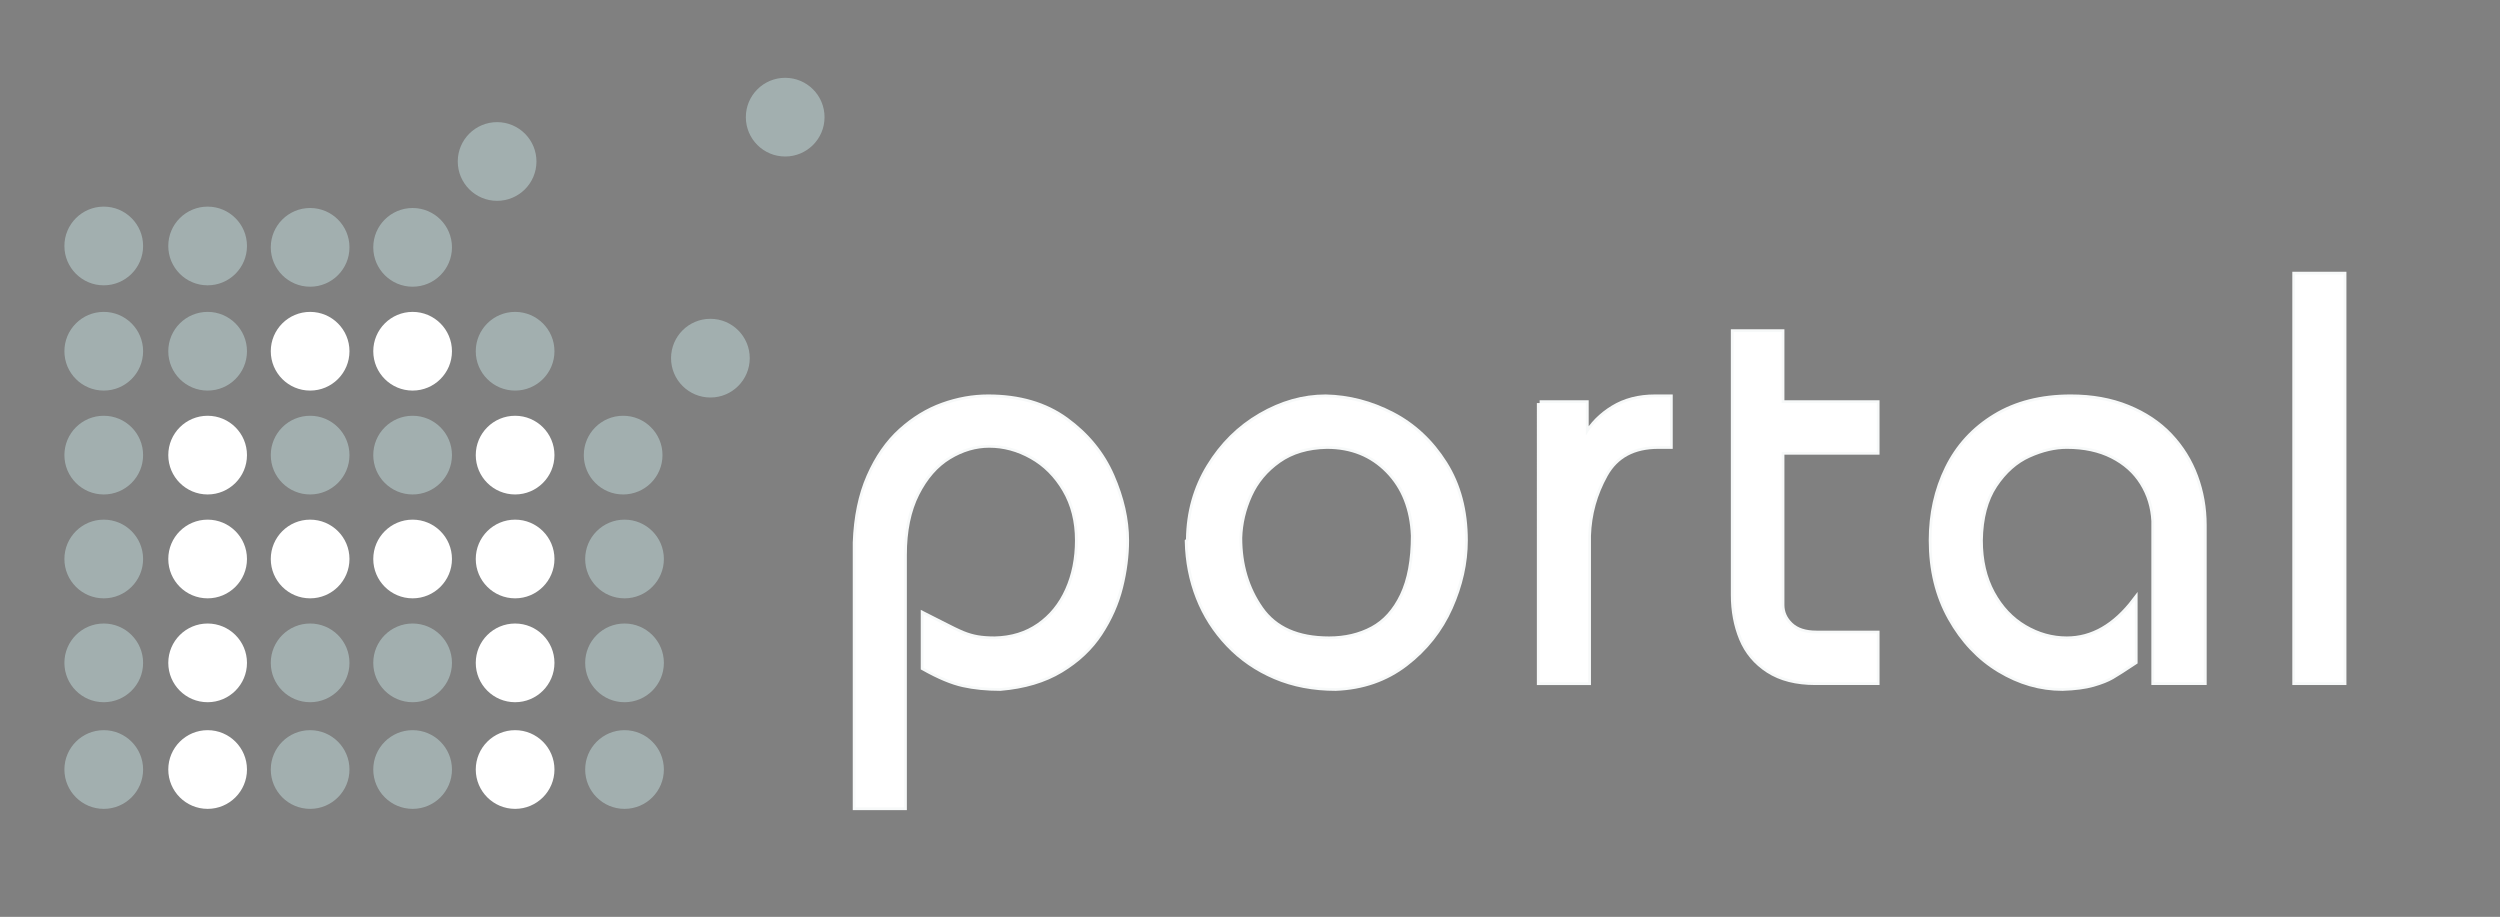 <?xml version="1.0" encoding="utf-8"?>
<!-- Generator: Adobe Illustrator 16.0.0, SVG Export Plug-In . SVG Version: 6.00 Build 0)  -->
<!DOCTYPE svg PUBLIC "-//W3C//DTD SVG 1.1//EN" "http://www.w3.org/Graphics/SVG/1.1/DTD/svg11.dtd">
<svg version="1.1" id="图层_1" xmlns="http://www.w3.org/2000/svg" xmlns:xlink="http://www.w3.org/1999/xlink" x="0px" y="0px"
	 width="1805px" height="662px" viewBox="0 0 1805 662" enable-background="new 0 0 1805 662" xml:space="preserve">
<rect x="0" y="0" width="1805" height="662" fill="#808080" stroke="none"/>
<g>
	<g>
		<circle fill="#FFFFFF" cx="223.909" cy="253.591" r="28.409"/>
	</g>
	<g>
		<circle fill="#FFFFFF" cx="297.909" cy="253.591" r="28.409"/>
	</g>
</g>
<g>
	<g>
		<circle fill="#FFFFFF" cx="149.909" cy="328.591" r="28.409"/>
	</g>
	<g>
		<circle fill="#FFFFFF" cx="371.909" cy="328.591" r="28.409"/>
	</g>
</g>
<g>
	<g>
		<circle fill="#FFFFFF" cx="149.909" cy="403.591" r="28.409"/>
	</g>
	<g>
		<circle fill="#FFFFFF" cx="223.909" cy="403.591" r="28.409"/>
	</g>
	<g>
		<circle fill="#FFFFFF" cx="297.909" cy="403.591" r="28.409"/>
	</g>
	<g>
		<circle fill="#FFFFFF" cx="371.909" cy="403.591" r="28.409"/>
	</g>
</g>
<g>
	<g>
		<circle fill="#FFFFFF" cx="149.909" cy="478.591" r="28.409"/>
	</g>
	<g>
		<circle fill="#FFFFFF" cx="371.909" cy="478.591" r="28.409"/>
	</g>
</g>
<g>
	<g>
		<circle fill="#FFFFFF" cx="149.909" cy="555.591" r="28.409"/>
	</g>
	<g>
		<circle fill="#FFFFFF" cx="371.909" cy="555.591" r="28.409"/>
	</g>
</g>
<g opacity="0.52">
	<circle fill="#C1DBDB" cx="74.909" cy="177.591" r="28.409"/>
	<circle fill="#C1DBDB" cx="74.909" cy="253.591" r="28.409"/>
	<circle fill="#C1DBDB" cx="74.909" cy="328.591" r="28.409"/>
	<circle fill="#C1DBDB" cx="74.909" cy="403.591" r="28.409"/>
	<circle fill="#C1DBDB" cx="74.909" cy="478.591" r="28.409"/>
	<circle fill="#C1DBDB" cx="74.909" cy="555.591" r="28.409"/>
	<circle fill="#C1DBDB" cx="149.909" cy="177.591" r="28.409"/>
	<circle fill="#C1DBDB" cx="149.909" cy="253.591" r="28.409"/>
	<circle fill="#C1DBDB" cx="223.909" cy="178.591" r="28.409"/>
	<circle fill="#C1DBDB" cx="223.909" cy="328.591" r="28.409"/>
	<circle fill="#C1DBDB" cx="223.909" cy="478.591" r="28.409"/>
	<circle fill="#C1DBDB" cx="223.909" cy="555.591" r="28.409"/>
	<circle fill="#C1DBDB" cx="297.909" cy="178.591" r="28.409"/>
	<circle fill="#C1DBDB" cx="297.909" cy="328.591" r="28.409"/>
	<circle fill="#C1DBDB" cx="297.909" cy="478.591" r="28.409"/>
	<circle fill="#C1DBDB" cx="297.909" cy="555.591" r="28.409"/>
	<circle fill="#C1DBDB" cx="358.909" cy="116.591" r="28.409"/>
	<circle fill="#C1DBDB" cx="371.909" cy="253.591" r="28.409"/>
	<circle fill="#C1DBDB" cx="566.909" cy="84.591" r="28.409"/>
	<circle fill="#C1DBDB" cx="512.909" cy="258.591" r="28.409"/>
	<circle fill="#C1DBDB" cx="449.909" cy="328.591" r="28.409"/>
	<circle fill="#C1DBDB" cx="450.909" cy="403.591" r="28.409"/>
	<circle fill="#C1DBDB" cx="450.909" cy="478.591" r="28.409"/>
	<circle fill="#C1DBDB" cx="450.909" cy="555.591" r="28.409"/>
</g>
<g>
	<g>
		<path fill="#800000018000000180000001" stroke="#F7F9F9" stroke-width="4" stroke-miterlimit="10" d="M617.684,582.928V391.795
			c0.648-18.319,3.945-34.248,9.887-47.783c5.942-13.535,13.572-24.507,22.892-32.915c9.318-8.408,19.4-14.561,30.246-18.457
			c10.845-3.896,21.755-5.845,32.73-5.845c22.405,0,41.124,5.47,56.158,16.406c15.034,10.938,26.058,24.439,33.071,40.503
			c7.014,16.065,10.521,31.548,10.521,46.45c0,10.938-1.446,22.199-4.334,33.787c-2.891,11.586-7.793,22.66-14.709,33.223
			c-6.916,10.561-16.35,19.448-28.298,26.66c-11.95,7.213-26.496,11.535-43.641,12.971c-9.741,0-18.655-0.889-26.74-2.666
			c-8.085-1.777-17.648-5.775-28.688-11.997v-38.657c1.428,0.684,5.665,2.855,12.712,6.512c7.045,3.657,12.289,6.188,15.732,7.588
			c3.441,1.401,6.916,2.409,10.423,3.024s7.696,0.923,12.566,0.923c12.274-0.272,22.924-3.554,31.951-9.844
			c9.026-6.289,15.942-14.799,20.749-25.532c4.805-10.731,7.208-22.729,7.208-35.991c0-13.877-3.068-26.061-9.205-36.555
			c-6.137-10.493-14.125-18.509-23.963-24.046c-9.839-5.537-20.084-8.306-30.734-8.306c-10.001,0-19.71,2.855-29.126,8.562
			c-9.417,5.708-17.161,14.579-23.233,26.609c-6.073,12.032-9.108,26.763-9.108,44.194v182.314H617.684z"/>
		<path fill="#800000018000000180000001" stroke="#F7F9F9" stroke-width="4" stroke-miterlimit="10" d="M858.268,389.231
			c0.259-19.277,5.163-36.743,14.709-52.397c9.546-15.653,21.95-27.907,37.212-36.76c15.26-8.852,30.911-13.279,46.952-13.279
			c16.624,0.343,32.634,4.512,48.024,12.51s28.006,19.79,37.844,35.376c9.84,15.586,14.758,34.078,14.758,55.474
			c0,16.134-3.604,32.283-10.813,48.449c-7.208,16.168-17.939,29.721-32.194,40.657c-14.255,10.938-31.06,16.781-50.411,17.534
			c-16.041,0-30.604-2.786-43.689-8.357c-13.086-5.57-24.353-13.33-33.801-23.275c-9.449-9.947-16.643-21.227-21.577-33.838
			c-4.936-12.613-7.566-26.062-7.89-40.35c0.39-0.342,0.633-0.683,0.73-1.025C858.22,389.607,858.268,389.369,858.268,389.231z
			 M894.895,388.411c0,19.552,5.098,36.624,15.294,51.218c10.194,14.596,26.656,21.893,49.387,21.893
			c11.754,0,22.211-2.461,31.367-7.383s16.397-12.971,21.723-24.148c5.324-11.176,7.988-25.583,7.988-43.22
			c-0.779-19.482-6.965-35.136-18.557-46.963c-11.592-11.826-26.287-17.739-44.08-17.739c-13.897,0.274-25.538,3.727-34.922,10.356
			c-9.385,6.632-16.35,14.954-20.895,24.968C897.655,367.408,895.219,377.747,894.895,388.411z"/>
		<path fill="#800000018000000180000001" stroke="#F7F9F9" stroke-width="4" stroke-miterlimit="10" d="M1111.613,290.999h33.418
			v23.481c4.545-7.998,11.088-14.612,19.627-19.841c8.537-5.229,18.619-7.844,30.244-7.844h10.811v35.273h-8.377
			c-17.924,0-30.719,6.87-38.381,20.61s-11.754,28.438-12.273,44.092v105.82h-35.068V290.999z"/>
		<path fill="#800000018000000180000001" stroke="#F7F9F9" stroke-width="4" stroke-miterlimit="10" d="M1251.669,429.632V239.729
			h34.678v51.27h68.676v35.273h-68.676v110.435c0,5.605,2.144,10.443,6.43,14.51c4.286,4.067,10.521,6.101,18.703,6.101h43.543
			v35.273H1310.7c-13.703,0-25.003-2.871-33.899-8.613c-8.898-5.742-15.311-13.382-19.239-22.917
			C1253.632,451.523,1251.669,441.049,1251.669,429.632z"/>
		<path fill="#800000018000000180000001" stroke="#F7F9F9" stroke-width="4" stroke-miterlimit="10" d="M1555.279,492.591V376.209
			c-0.521-10.186-3.346-19.396-8.475-27.635c-5.132-8.236-12.356-14.714-21.675-19.431c-9.319-4.717-20.278-7.075-32.876-7.075
			c-8.833,0-18.021,2.153-27.568,6.46c-9.546,4.307-17.714,11.571-24.499,21.79c-6.787,10.22-10.311,23.498-10.569,39.836
			c0,14.629,2.938,27.344,8.816,38.145c5.876,10.802,13.638,19.039,23.281,24.712c9.644,5.675,19.823,8.511,30.539,8.511
			c18.442,0,34.808-9.398,49.096-28.198v44.604c-7.599,5.06-13.103,8.58-16.512,10.562c-3.409,1.983-7.988,3.794-13.735,5.435
			s-13.102,2.598-22.063,2.871c-15.766,0-30.913-4.374-45.444-13.125c-14.533-8.75-26.34-21.242-35.422-37.479
			c-9.083-16.234-13.624-34.914-13.624-56.037c0-19.004,3.845-36.35,11.537-52.039c7.691-15.688,19.131-28.163,34.321-37.426
			c15.188-9.262,33.428-13.894,54.719-13.894c15.254,0,28.966,2.479,41.137,7.434c12.17,4.957,22.312,11.725,30.426,20.303
			c8.112,8.58,14.231,18.423,18.353,29.531c4.122,11.109,6.184,22.815,6.184,35.12v113.408H1555.279z"/>
		<path fill="#800000018000000180000001" stroke="#F7F9F9" stroke-width="4" stroke-miterlimit="10" d="M1657.051,198.201h35.068
			v294.39h-35.068V198.201z"/>
	</g>
	<g>
		<path fill="#FFFFFF" d="M617.684,582.928V391.795c0.648-18.319,3.945-34.248,9.887-47.783
			c5.942-13.535,13.572-24.507,22.892-32.915c9.318-8.408,19.4-14.561,30.246-18.457c10.845-3.896,21.755-5.845,32.73-5.845
			c22.405,0,41.124,5.47,56.158,16.406c15.034,10.938,26.058,24.439,33.071,40.503c7.014,16.065,10.521,31.548,10.521,46.45
			c0,10.938-1.446,22.199-4.334,33.787c-2.891,11.586-7.793,22.66-14.709,33.223c-6.916,10.561-16.35,19.448-28.298,26.66
			c-11.95,7.213-26.496,11.535-43.641,12.971c-9.741,0-18.655-0.889-26.74-2.666c-8.085-1.777-17.648-5.775-28.688-11.997v-38.657
			c1.428,0.684,5.665,2.855,12.712,6.512c7.045,3.657,12.289,6.188,15.732,7.588c3.441,1.401,6.916,2.409,10.423,3.024
			s7.696,0.923,12.566,0.923c12.274-0.272,22.924-3.554,31.951-9.844c9.026-6.289,15.942-14.799,20.749-25.532
			c4.805-10.731,7.208-22.729,7.208-35.991c0-13.877-3.068-26.061-9.205-36.555c-6.137-10.493-14.125-18.509-23.963-24.046
			c-9.839-5.537-20.084-8.306-30.734-8.306c-10.001,0-19.71,2.855-29.126,8.562c-9.417,5.708-17.161,14.579-23.233,26.609
			c-6.073,12.032-9.108,26.763-9.108,44.194v182.314H617.684z"/>
		<path fill="#FFFFFF" d="M858.268,389.231c0.259-19.277,5.163-36.743,14.709-52.397c9.546-15.653,21.95-27.907,37.212-36.76
			c15.26-8.852,30.911-13.279,46.952-13.279c16.624,0.343,32.634,4.512,48.024,12.51s28.006,19.79,37.844,35.376
			c9.84,15.586,14.758,34.078,14.758,55.474c0,16.134-3.604,32.283-10.813,48.449c-7.208,16.168-17.939,29.721-32.194,40.657
			c-14.255,10.938-31.06,16.781-50.411,17.534c-16.041,0-30.604-2.786-43.689-8.357c-13.086-5.57-24.353-13.33-33.801-23.275
			c-9.449-9.947-16.643-21.227-21.577-33.838c-4.936-12.613-7.566-26.062-7.89-40.35c0.39-0.342,0.633-0.683,0.73-1.025
			C858.22,389.607,858.268,389.369,858.268,389.231z M894.895,388.411c0,19.552,5.098,36.624,15.294,51.218
			c10.194,14.596,26.656,21.893,49.387,21.893c11.754,0,22.211-2.461,31.367-7.383s16.397-12.971,21.723-24.148
			c5.324-11.176,7.988-25.583,7.988-43.22c-0.779-19.482-6.965-35.136-18.557-46.963c-11.592-11.826-26.287-17.739-44.08-17.739
			c-13.897,0.274-25.538,3.727-34.922,10.356c-9.385,6.632-16.35,14.954-20.895,24.968
			C897.655,367.408,895.219,377.747,894.895,388.411z"/>
		<path fill="#FFFFFF" d="M1111.613,290.999h33.418v23.481c4.545-7.998,11.088-14.612,19.627-19.841
			c8.537-5.229,18.619-7.844,30.244-7.844h10.811v35.273h-8.377c-17.924,0-30.719,6.87-38.381,20.61s-11.754,28.438-12.273,44.092
			v105.82h-35.068V290.999z"/>
		<path fill="#FFFFFF" d="M1251.669,429.632V239.729h34.678v51.27h68.676v35.273h-68.676v110.435c0,5.605,2.144,10.443,6.43,14.51
			c4.286,4.067,10.521,6.101,18.703,6.101h43.543v35.273H1310.7c-13.703,0-25.003-2.871-33.899-8.613
			c-8.898-5.742-15.311-13.382-19.239-22.917C1253.632,451.523,1251.669,441.049,1251.669,429.632z"/>
		<path fill="#FFFFFF" d="M1555.279,492.591V376.209c-0.521-10.186-3.346-19.396-8.475-27.635
			c-5.132-8.236-12.356-14.714-21.675-19.431c-9.319-4.717-20.278-7.075-32.876-7.075c-8.833,0-18.021,2.153-27.568,6.46
			c-9.546,4.307-17.714,11.571-24.499,21.79c-6.787,10.22-10.311,23.498-10.569,39.836c0,14.629,2.938,27.344,8.816,38.145
			c5.876,10.802,13.638,19.039,23.281,24.712c9.644,5.675,19.823,8.511,30.539,8.511c18.442,0,34.808-9.398,49.096-28.198v44.604
			c-7.599,5.06-13.103,8.58-16.512,10.562c-3.409,1.983-7.988,3.794-13.735,5.435s-13.102,2.598-22.063,2.871
			c-15.766,0-30.913-4.374-45.444-13.125c-14.533-8.75-26.34-21.242-35.422-37.479c-9.083-16.234-13.624-34.914-13.624-56.037
			c0-19.004,3.845-36.35,11.537-52.039c7.691-15.688,19.131-28.163,34.321-37.426c15.188-9.262,33.428-13.894,54.719-13.894
			c15.254,0,28.966,2.479,41.137,7.434c12.17,4.957,22.312,11.725,30.426,20.303c8.112,8.58,14.231,18.423,18.353,29.531
			c4.122,11.109,6.184,22.815,6.184,35.12v113.408H1555.279z"/>
		<path fill="#FFFFFF" d="M1657.051,198.201h35.068v294.39h-35.068V198.201z"/>
	</g>
</g>
</svg>
